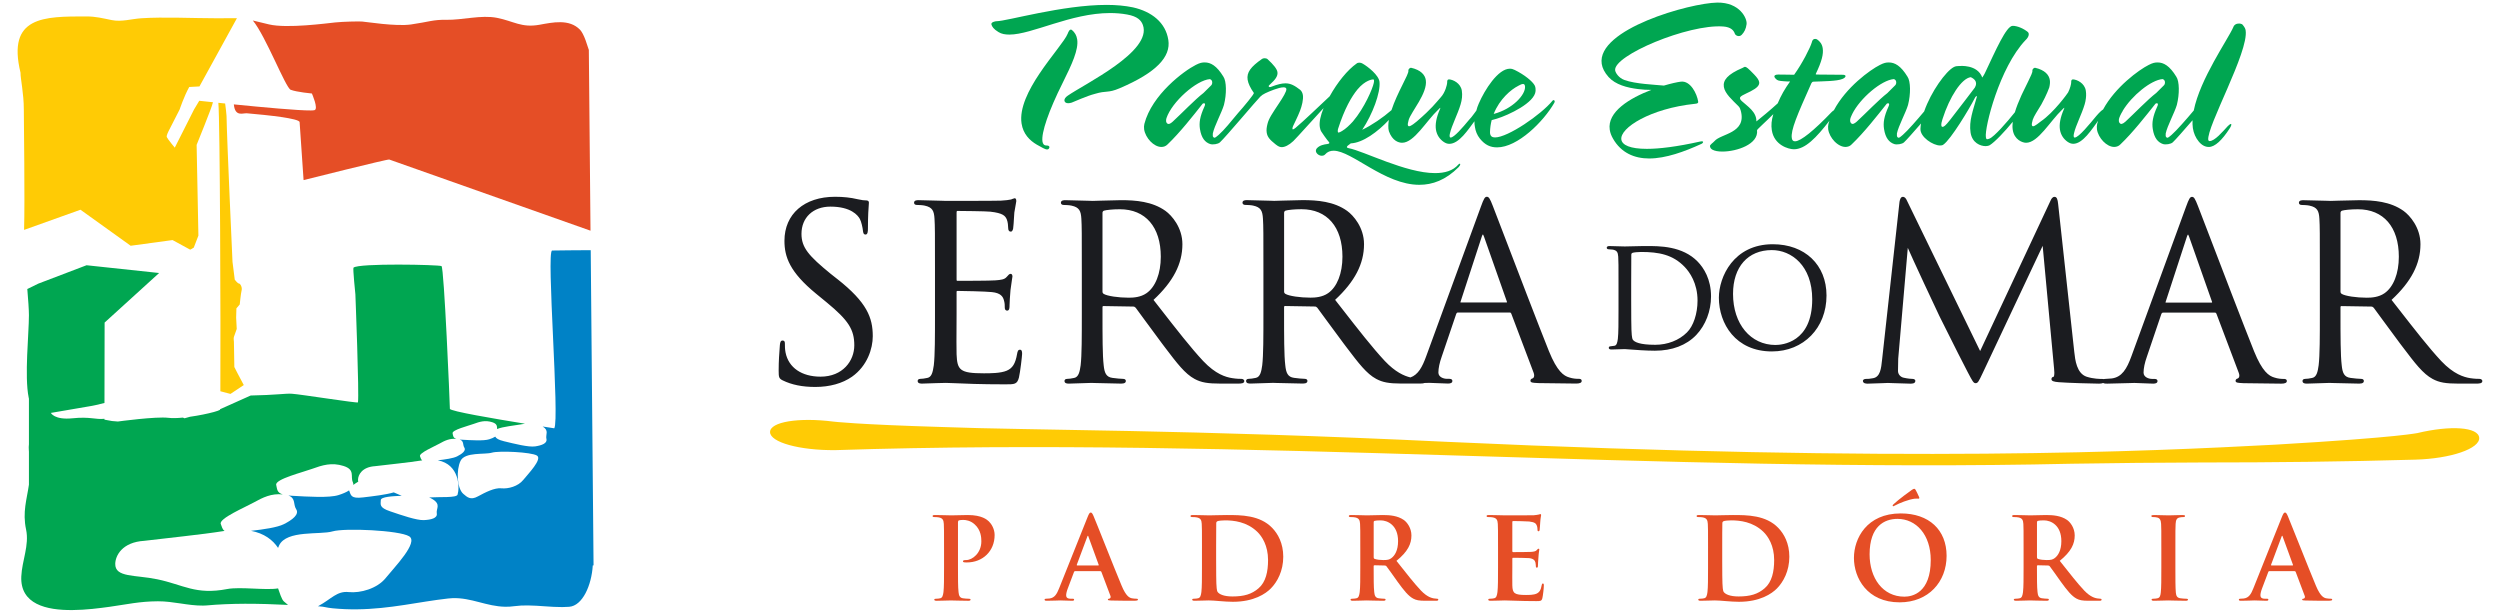 <svg xmlns="http://www.w3.org/2000/svg" viewBox="0 0 457 112" style="enable-background:new 0 0 457 112"><g style="fill:#e54e26"><path d="m172.57 100.16c0-3.15 0-3.73-.041-4.395-.043-.705-.209-1.037-.891-1.182-.166-.041-.52-.062-.809-.062-.229 0-.352-.041-.352-.188 0-.145.143-.186.455-.186 1.098 0 2.404.061 2.982.061.852 0 2.055-.061 3.01-.061 2.594 0 3.525.871 3.857 1.182.455.436 1.037 1.369 1.037 2.467 0 2.943-2.158 5.02-5.1 5.02-.104 0-.332 0-.436-.02-.104-.021-.25-.041-.25-.188 0-.164.146-.229.582-.229 1.16 0 2.777-1.305 2.777-3.42 0-.684-.061-2.072-1.225-3.109-.744-.684-1.596-.809-2.072-.809-.309 0-.621.021-.807.084-.104.041-.168.166-.168.393v8.293c0 1.908 0 3.545.104 4.436.064.58.188 1.037.809 1.119.293.043.748.084 1.057.084.23 0 .334.061.334.166 0 .145-.168.207-.395.207-1.369 0-2.676-.062-3.215-.062-.475 0-1.781.062-2.609.062-.27 0-.416-.062-.416-.207 0-.105.084-.166.332-.166.311 0 .559-.041.746-.084.414-.082.518-.539.602-1.141.104-.869.104-2.506.104-4.414v-3.647z"/><path d="m196.51 104.41c-.105 0-.146.041-.189.166l-1.117 2.963c-.209.52-.312 1.018-.312 1.266 0 .373.186.643.83.643h.311c.248 0 .312.041.312.166 0 .164-.127.207-.354.207-.664 0-1.555-.062-2.197-.062-.229 0-1.369.062-2.447.062-.27 0-.393-.043-.393-.207 0-.125.084-.166.25-.166.186 0 .475-.02.641-.041.955-.125 1.348-.83 1.764-1.867l5.203-13.02c.246-.602.373-.828.578-.828.188 0 .312.186.52.662.498 1.139 3.814 9.598 5.14 12.748.787 1.867 1.389 2.156 1.824 2.26.311.064.623.084.871.084.164 0 .27.02.27.166 0 .164-.186.207-.953.207-.748 0-2.262 0-3.917-.043-.375-.02-.621-.02-.621-.164 0-.125.08-.166.289-.186.145-.043.289-.23.186-.479l-1.658-4.395c-.041-.104-.104-.145-.207-.145h-4.624zm4.227-1.037c.105 0 .125-.062.105-.125l-1.867-5.119c-.021-.084-.041-.188-.104-.188-.061 0-.104.104-.123.188l-1.908 5.098c-.021.084 0 .146.082.146h3.815"/><path d="m219.72 100.16c0-3.15 0-3.73-.043-4.395-.039-.705-.205-1.037-.891-1.182-.166-.041-.517-.062-.808-.062-.229 0-.352-.041-.352-.188 0-.145.146-.186.455-.186 1.099 0 2.404.061 2.986.061.642 0 1.949-.061 3.191-.061 2.591 0 6.05 0 8.312 2.363 1.037 1.078 2.01 2.799 2.01 5.266 0 2.611-1.1 4.602-2.26 5.783-.955.975-3.109 2.447-6.944 2.447-1.513 0-3.38-.25-4.415-.25-.479 0-1.783.062-2.613.062-.27 0-.412-.062-.412-.207 0-.105.08-.166.33-.166.311 0 .56-.041.746-.084.414-.082.52-.539.602-1.141.104-.869.104-2.506.104-4.414v-3.646m2.592 2.281c0 2.195.02 3.793.039 4.186.023.52.062 1.348.23 1.576.268.395 1.076.83 2.714.83 2.115 0 3.526-.416 4.77-1.494 1.326-1.139 1.738-3.03 1.738-5.162 0-2.631-1.098-4.332-1.988-5.182-1.909-1.824-4.27-2.072-5.889-2.072-.412 0-1.18.061-1.346.145-.188.082-.25.188-.25.414-.02.705-.02 2.508-.02 4.146v2.613z"/><path d="m248.66 100.16c0-3.15 0-3.73-.039-4.395-.043-.705-.209-1.037-.893-1.182-.166-.041-.518-.062-.807-.062-.23 0-.354-.041-.354-.188 0-.145.145-.186.457-.186 1.096 0 2.402.061 2.838.061.705 0 2.281-.061 2.924-.061 1.307 0 2.693.125 3.814.891.58.395 1.41 1.451 1.41 2.84 0 1.535-.643 2.945-2.738 4.645 1.846 2.322 3.275 4.166 4.5 5.451 1.16 1.203 2.01 1.348 2.32 1.41.23.043.416.062.582.062s.246.061.246.166c0 .164-.143.207-.393.207h-1.969c-1.16 0-1.678-.104-2.217-.393-.893-.479-1.68-1.453-2.84-3.049-.832-1.141-1.785-2.549-2.055-2.861-.104-.123-.227-.145-.373-.145l-1.803-.041c-.104 0-.166.041-.166.164v.291c0 1.93 0 3.566.104 4.436.062.602.186 1.059.809 1.141.312.043.768.084 1.018.084.166 0 .246.061.246.166 0 .145-.145.207-.414.207-1.203 0-2.736-.062-3.047-.062-.395 0-1.701.062-2.529.062-.268 0-.414-.062-.414-.207 0-.105.082-.166.332-.166.309 0 .559-.041.744-.084.416-.082.52-.539.602-1.141.104-.869.104-2.506.104-4.414v-3.647m2.449 1.637c0 .229.041.312.188.373.436.146 1.057.207 1.574.207.83 0 1.098-.082 1.471-.352.623-.455 1.225-1.41 1.225-3.109 0-2.943-1.949-3.793-3.172-3.793-.518 0-.893.021-1.098.082-.146.041-.188.125-.188.289v6.303"/><path d="m273.84 100.16c0-3.15 0-3.73-.041-4.395-.043-.705-.209-1.037-.891-1.182-.166-.041-.52-.062-.809-.062-.229 0-.352-.041-.352-.188 0-.145.143-.186.455-.186 1.098 0 2.404.061 2.982.061.666 0 4.791 0 5.184-.02.393-.041.727-.082.893-.125.104-.02.229-.082.332-.082s.123.082.123.186c0 .146-.104.395-.166 1.348-.02.209-.061 1.119-.104 1.369-.02.104-.061.229-.207.229-.145 0-.186-.104-.186-.291 0-.145-.02-.498-.125-.746-.145-.373-.354-.621-1.389-.746-.352-.041-2.529-.084-2.945-.084-.104 0-.143.062-.143.209v5.244c0 .145.02.227.143.227.459 0 2.84 0 3.318-.041.496-.041.809-.104.994-.311.146-.166.23-.27.332-.27.084 0 .146.041.146.166s-.105.455-.166 1.514c-.043.414-.082 1.242-.082 1.389 0 .166 0 .395-.188.395-.146 0-.189-.084-.189-.188-.02-.207-.02-.477-.08-.746-.105-.414-.395-.725-1.162-.809-.393-.041-2.445-.062-2.943-.062-.104 0-.123.084-.123.207v1.639c0 .703-.023 2.613 0 3.213.039 1.43.373 1.74 2.486 1.74.539 0 1.41 0 1.949-.248s.787-.684.932-1.533c.043-.229.082-.312.229-.312.166 0 .166.168.166.375 0 .477-.166 1.885-.27 2.301-.145.539-.332.539-1.119.539-3.129 0-4.52-.125-5.742-.125-.477 0-1.783.062-2.611.062-.27 0-.416-.062-.416-.207 0-.105.084-.166.332-.166.311 0 .561-.041.746-.084.416-.082.518-.539.602-1.141.104-.869.104-2.506.104-4.414v-3.649"/><path d="m312.23 100.16c0-3.15 0-3.73-.041-4.395-.043-.705-.209-1.037-.891-1.182-.166-.041-.52-.062-.809-.062-.229 0-.352-.041-.352-.188 0-.145.143-.186.455-.186 1.098 0 2.404.061 2.984.061.643 0 1.947-.061 3.193-.061 2.592 0 6.05 0 8.312 2.363 1.035 1.078 2.01 2.799 2.01 5.266 0 2.611-1.098 4.602-2.258 5.783-.955.975-3.109 2.447-6.947 2.447-1.512 0-3.377-.25-4.414-.25-.477 0-1.783.062-2.611.062-.27 0-.416-.062-.416-.207 0-.105.084-.166.332-.166.311 0 .561-.041.746-.084.416-.082.52-.539.602-1.141.104-.869.104-2.506.104-4.414v-3.646zm2.59 2.281c0 2.195.023 3.793.043 4.186.02.52.062 1.348.229 1.576.27.395 1.078.83 2.715.83 2.115 0 3.523-.416 4.768-1.494 1.328-1.139 1.742-3.03 1.742-5.162 0-2.631-1.1-4.332-1.99-5.182-1.906-1.824-4.27-2.072-5.887-2.072-.416 0-1.184.061-1.348.145-.188.082-.248.188-.248.414-.023.705-.023 2.508-.023 4.146v2.613"/><path d="m338.9 101.98c0-3.545 2.344-8.127 8.561-8.127 5.162 0 8.377 3.01 8.377 7.754 0 4.746-3.318 8.5-8.582 8.5-5.952 0-8.356-4.459-8.356-8.127m14.04.393c0-4.643-2.674-7.523-6.076-7.523-2.383 0-5.1 1.326-5.1 6.488 0 4.311 2.385 7.732 6.363 7.732 1.453 0 4.813-.705 4.813-6.697m-2.135-11.524c.123.248 0 .311-.104.311-.105 0-.293-.041-.705 0-1.141.145-2.779.809-3.547 1.223-.164.082-.311.166-.354.166-.039 0-.123-.043-.123-.125 0-.084.084-.166.188-.27.83-.789 3.01-2.404 3.338-2.611.205-.145.352-.188.414-.188.145 0 .188.062.291.248.166.291.352.686.602 1.246"/><path d="m369.91 100.16c0-3.15 0-3.73-.041-4.395-.043-.705-.209-1.037-.891-1.182-.166-.041-.52-.062-.809-.062-.229 0-.352-.041-.352-.188 0-.145.143-.186.455-.186 1.098 0 2.404.061 2.84.061.705 0 2.281-.061 2.922-.061 1.307 0 2.695.125 3.814.891.582.395 1.41 1.451 1.41 2.84 0 1.535-.643 2.945-2.736 4.645 1.846 2.322 3.275 4.166 4.498 5.451 1.162 1.203 2.01 1.348 2.322 1.41.229.043.414.062.582.062.166 0 .246.061.246.166 0 .164-.145.207-.393.207h-1.969c-1.16 0-1.68-.104-2.219-.393-.891-.479-1.68-1.453-2.84-3.049-.83-1.141-1.785-2.549-2.055-2.861-.102-.123-.227-.145-.371-.145l-1.803-.041c-.104 0-.166.041-.166.164v.291c0 1.93 0 3.566.104 4.436.062.602.186 1.059.807 1.141.312.043.768.084 1.018.084.166 0 .246.061.246.166 0 .145-.143.207-.412.207-1.203 0-2.736-.062-3.049-.062-.393 0-1.699.062-2.527.062-.27 0-.416-.062-.416-.207 0-.105.084-.166.332-.166.311 0 .561-.041.746-.084.416-.082.52-.539.602-1.141.104-.869.104-2.506.104-4.414v-3.647m2.449 1.637c0 .229.039.312.186.373.436.146 1.059.207 1.576.207.828 0 1.098-.082 1.471-.352.621-.455 1.223-1.41 1.223-3.109 0-2.943-1.947-3.793-3.172-3.793-.516 0-.891.021-1.098.082-.146.041-.186.125-.186.289v6.303"/><path d="m395.09 100.16c0-3.15 0-3.73-.039-4.395-.043-.705-.25-1.057-.705-1.162-.229-.061-.498-.082-.748-.082-.207 0-.33-.041-.33-.207 0-.125.164-.166.496-.166.789 0 2.096.061 2.697.061.518 0 1.738-.061 2.527-.061.27 0 .436.041.436.166 0 .166-.123.207-.332.207-.207 0-.373.021-.623.062-.559.104-.725.455-.766 1.182-.043.664-.043 1.244-.043 4.395v3.648c0 2.01 0 3.648.084 4.539.062.561.209.934.83 1.016.291.043.746.084 1.059.084.227 0 .33.061.33.166 0 .145-.168.207-.395.207-1.369 0-2.672-.062-3.234-.062-.475 0-1.781.062-2.611.062-.268 0-.414-.062-.414-.207 0-.105.082-.166.332-.166.309 0 .559-.041.744-.084.416-.082.539-.436.604-1.035.102-.871.102-2.51.102-4.52v-3.648z"/><path d="m414.82 104.41c-.104 0-.145.041-.186.166l-1.121 2.963c-.205.52-.309 1.018-.309 1.266 0 .373.186.643.828.643h.312c.246 0 .309.041.309.166 0 .164-.123.207-.352.207-.662 0-1.555-.062-2.199-.062-.227 0-1.365.062-2.443.062-.27 0-.395-.043-.395-.207 0-.125.082-.166.248-.166.188 0 .477-.02.643-.041.953-.125 1.35-.83 1.762-1.867l5.203-13.02c.25-.602.373-.828.582-.828.188 0 .311.186.52.662.496 1.139 3.812 9.598 5.141 12.748.787 1.867 1.387 2.156 1.822 2.26.312.064.621.084.871.084.166 0 .27.02.27.166 0 .164-.188.207-.955.207-.744 0-2.258 0-3.916-.043-.373-.02-.623-.02-.623-.164 0-.125.084-.166.291-.186.145-.043.291-.23.186-.479l-1.656-4.395c-.043-.104-.104-.145-.209-.145h-4.624zm4.231-1.037c.104 0 .123-.062.104-.125l-1.867-5.119c-.02-.084-.041-.188-.102-.188-.064 0-.104.104-.127.188l-1.906 5.098c-.02.084 0 .146.084.146h3.814"/></g><path d="m417.47 69.27c-.436 0-1.086-.043-1.723-.26-.99-.283-2.195-1.072-3.711-4.812-1.902-4.75-5.945-15.302-8.357-21.607l-1.896-4.936c-.525-1.354-.725-1.668-1.084-1.668-.355 0-.553.322-1.09 1.802l-9.99 27.338c-.844 2.32-1.732 3.812-3.598 4.055l-1.262.088c-.082 0-.156.014-.221.029-.096-.029-.199-.029-.252-.029-.432 0-1.566 0-2.824-.395-1.854-.6-2.125-3.076-2.287-4.555l-2.949-27.03c-.086-.828-.225-1.307-.654-1.307-.398 0-.604.387-.775.782 0 0-11.596 24.77-12.83 27.403-.229-.473-13.357-27.451-13.357-27.451-.195-.438-.404-.734-.771-.734-.389 0-.525.457-.609.899 0 .009-3.168 28.709-3.168 28.709l-.018.16c-.17 1.617-.33 3.145-1.641 3.385-.65.129-.951.129-1.299.129-.275 0-.566.121-.566.348 0 .52.66.52.877.52l2.705-.09.99-.039.789.029 3.307.1c.32 0 .92 0 .92-.52 0-.219-.248-.348-.482-.348-.268 0-.916-.049-1.645-.217-.607-.121-1.045-.646-1.045-1.24l.041-2.238c0 0 1.607-18.64 1.75-20.263.654 1.545 5.34 11.595 5.76 12.433l.215.434c2.605 5.223 4.268 8.516 4.938 9.777l.078.148c.828 1.574 1.021 1.947 1.396 1.947.428 0 .572-.305 1.262-1.762l.307-.646c0 0 9.705-20.591 10.699-22.701.037.451 2.09 22.484 2.09 22.484.029.27.045.504.045.697 0 .471-.07.717-.123.752-.174.035-.408.117-.408.43 0 .381.457.49 1.35.568 1.582.131 6.344.264 7.363.264.309 0 .555-.043.732-.121.213.121.543.121.756.121l3.965-.1 1-.029 1.127.043 2.311.086c.521 0 .785-.16.785-.48 0-.178-.096-.387-.564-.387h-.443c-.594 0-1.543-.312-1.543-1.148 0-.787.217-1.818.607-2.908l2.641-7.795c.096-.23.209-.264.322-.264h9.467c.156 0 .209.049.281.189-.006-.008 4.086 10.818 4.086 10.818.121.322.137.609.041.809-.053.109-.137.188-.227.217-.32.082-.396.277-.396.43 0 .359.438.381 1.236.42l.203.014c.006 0 6.922.086 6.922.086.666 0 1.01-.16 1.01-.48-.004-.386-.416-.386-.566-.386m-13.162-13.954h-8.414c-.018-.004-.035-.018-.035-.049 0-.018.001-.047.023-.085.004-.011 3.879-11.892 3.879-11.892.121-.377.211-.408.211-.412 0 .004.084.047.205.412l4.186 11.887c0 .012.008.129.008.129l-.063.001m48.945 13.954c-.26 0-.871 0-1.697-.129-1.172-.191-3.01-.721-5.297-3.133-2.238-2.395-4.84-5.734-7.854-9.605 0 0-1.098-1.409-1.225-1.569 3.602-3.346 5.285-6.581 5.285-10.179 0-3.053-1.943-5.262-3.09-6.086-2.412-1.73-5.463-1.959-8.129-1.959l-3.711.085-1.488.044-.584-.021-4.387-.107c-.268 0-.832 0-.832.475 0 .227.203.393.482.393.395 0 1.127.043 1.459.125 1.438.308 1.721.984 1.803 2.395.086 1.406.086 2.643.086 9.5v7.748c0 4.299 0 7.697-.221 9.539-.162 1.168-.361 2.148-1.176 2.312-.492.109-.973.174-1.293.174-.357 0-.482.209-.482.387 0 .48.564.48.834.48l3.943-.125.195-.004.52.018 4.895.111c.686 0 .828-.26.828-.48 0-.178-.121-.387-.479-.387-.379 0-1.332-.088-1.961-.178-1.17-.152-1.471-.93-1.607-2.309-.223-1.842-.223-5.24-.223-9.539v-1.054c0-.207.088-.225.184-.225l5.412.087c.217 0 .322.065.482.226l1.641 2.234 3.15 4.27.551.723c2.203 2.912 3.654 4.832 5.43 5.783 1.199.643 2.361.85 4.773.85h3.121c.652 0 1.186-.033 1.186-.48.002-.212-.237-.39-.524-.39m-17.369-15.65c-1.049.729-2.348.814-3.232.814-1.912 0-3.912-.304-4.557-.685-.168-.104-.246-.234-.246-.42v-14.394c0-.2.092-.338.275-.412.406-.121 1.572-.256 2.902-.256 4.688 0 7.486 3.244 7.486 8.68 0 3.051-.983 5.544-2.628 6.673m-208.95 15.65c-.26 0-.866 0-1.694-.135-1.18-.186-3.01-.715-5.296-3.127-2.243-2.398-4.855-5.752-7.878-9.634 0 0-1.075-1.38-1.201-1.54 3.6-3.346 5.283-6.581 5.283-10.179 0-3.053-1.944-5.262-3.088-6.086-2.411-1.73-5.462-1.965-8.127-1.965l-3.712.091-1.48.044-.587-.021-4.388-.113c-.27 0-.831 0-.831.48 0 .227.201.393.479.393.397 0 1.128.043 1.464.125 1.434.308 1.715.984 1.799 2.395.084 1.406.084 2.643.084 9.5v7.748c0 4.299 0 7.697-.215 9.539-.161 1.168-.365 2.148-1.176 2.312-.492.109-.977.174-1.297.174-.353 0-.479.199-.479.387 0 .48.562.48.829.48l3.949-.125.194-.004.516.018 4.894.111c.689 0 .832-.26.832-.48 0-.178-.125-.387-.482-.387-.375 0-1.331-.088-1.958-.178-1.175-.152-1.468-.93-1.612-2.309-.216-1.842-.216-5.24-.216-9.539v-1.054c0-.207.083-.229.179-.229l5.413.091c.22 0 .322.065.482.226l1.646 2.246 3.143 4.258.558.74c2.2 2.898 3.653 4.82 5.422 5.766 1.198.643 2.361.85 4.772.85h3.124c.649 0 1.184-.033 1.184-.48-.002-.211-.244-.389-.529-.389m-17.365-15.65c-1.05.729-2.346.814-3.227.814-1.913 0-3.917-.304-4.559-.685-.171-.104-.244-.234-.244-.42v-14.394c0-.2.087-.338.269-.412.409-.121 1.571-.256 2.903-.256 4.69 0 7.486 3.244 7.486 8.68 0 3.051-.98 5.544-2.628 6.673m-56.5-2.591l-1.23-.971c-3.998-3.268-5.325-4.781-5.325-7.293 0-2.98 2.128-4.979 5.289-4.979 3.752 0 5.02 1.582 5.388 2.263.257.464.516 1.628.56 2.152.04.312.083.69.478.69.398 0 .434-.588.434-1.137 0-2.352.108-3.749.156-4.348l.021-.322c0-.381-.273-.438-.568-.438-.317 0-.637-.03-1.513-.217-1.259-.299-2.569-.443-4.121-.443-5.614 0-9.237 3.16-9.237 8.05 0 2.949.979 5.723 5.766 9.652.005 0 1.983 1.627 1.983 1.627 3.938 3.25 5.02 4.931 5.02 7.826 0 2.846-2.118 5.727-6.166 5.727-3.443 0-5.836-1.639-6.395-4.387-.126-.602-.126-1.205-.126-1.604 0-.258 0-.613-.438-.613-.373 0-.443.426-.479.82 0 .004-.038.529-.038.529-.07.885-.185 2.369-.185 4.146 0 1.207.053 1.449.736 1.787 1.656.812 3.604 1.203 5.951 1.203 2.641 0 4.967-.646 6.72-1.871 2.799-1.986 3.796-5.131 3.796-7.408 0-3.386-1.06-6.179-6.473-10.444m33.371 12.915c-.354 0-.439.346-.515.764-.308 1.781-.823 2.615-1.908 3.074-1.118.475-3.03.475-4.177.475-4.413 0-4.856-.617-4.978-3.488-.035-.666-.021-3.506-.008-5.584l.008-1.939v-3.873c0-.127.053-.178.179-.178.743 0 5.105.086 6.281.216 1.606.165 2 .825 2.183 1.449.169.556.169.977.169 1.419 0 .32.168.521.433.521.438 0 .438-.578.438-.963 0-.317.088-1.943.174-2.802l.274-1.943.083-.534c0-.421-.222-.481-.348-.481-.223 0-.4.203-.689.542l-.07.073c-.368.412-.992.494-1.981.572-.959.084-5.992.087-6.988.087-.094 0-.137 0-.137-.312v-12.148c0-.315.091-.315.137-.315.523 0 5.283.046 6.02.135 2.339.259 2.741.771 3.02 1.417.198.481.252 1.193.252 1.536 0 .464.161.697.48.697.312 0 .402-.438.431-.584.061-.352.115-1.279.158-2.027l.061-.893.267-1.531.091-.547c0-.434-.166-.525-.305-.525l-.402.127-.239.1c-.373.09-1.088.174-1.873.216-.994.044-9.705.044-10.07.044l-.589-.021-4.387-.113c-.27 0-.827 0-.827.48 0 .227.199.393.476.393.4 0 1.128.043 1.467.125 1.437.308 1.713.984 1.796 2.395.088 1.406.088 2.643.088 9.5v7.748c0 4.299 0 7.697-.216 9.539-.191 1.385-.436 2.166-1.176 2.312-.492.109-.972.174-1.299.174-.351 0-.477.209-.477.387 0 .48.56.48.834.48l2.558-.086 1.594-.039.158-.004 1.685.057c1.703.078 4.563.207 9.188.207 1.709 0 2.168 0 2.497-1.24.232-.965.579-3.961.579-4.303-0-.315-0-.788-.395-.788m102.12 5.326c-.434 0-1.08-.043-1.717-.26-.99-.283-2.195-1.072-3.709-4.812-1.918-4.775-5.975-15.373-8.398-21.706l-1.857-4.837c-.523-1.354-.729-1.668-1.09-1.668-.355 0-.549.322-1.084 1.802l-9.996 27.338c-.723 2.01-1.488 3.393-2.887 3.887-1.164-.281-2.766-.98-4.686-3.01-2.238-2.395-4.84-5.73-7.852-9.599 0 0-1.104-1.415-1.23-1.575 3.602-3.346 5.285-6.581 5.285-10.179 0-3.053-1.943-5.262-3.09-6.086-2.41-1.73-5.465-1.965-8.129-1.965l-3.713.091-1.484.044-.584-.021-4.386-.113c-.27 0-.833 0-.833.48 0 .227.204.393.48.393.396 0 1.127.043 1.467.125 1.436.308 1.707.984 1.795 2.395.086 1.406.086 2.643.086 9.5v7.748c0 4.299 0 7.697-.217 9.539-.162 1.168-.365 2.148-1.176 2.312-.488.109-.973.174-1.295.174-.356 0-.482.209-.482.387 0 .48.564.48.833.48l3.943-.125.193-.004.521.018 4.893.111c.686 0 .834-.26.834-.48 0-.178-.125-.387-.48-.387-.383 0-1.332-.088-1.961-.178-1.174-.152-1.469-.93-1.611-2.309-.219-1.842-.219-5.24-.219-9.539v-1.054c0-.207.084-.229.18-.229l5.414.091c.221 0 .326.065.482.226l1.635 2.23 3.154 4.273.562.744c2.201 2.898 3.648 4.816 5.418 5.762 1.168.625 2.301.842 4.582.85.053 0 .102 0 .145 0h.004c.018 0 .025 0 .039 0h3.129c.361 0 .689-.012.908-.104l.891-.025 1.119.043 2.312.086c.523 0 .789-.16.789-.48 0-.178-.1-.387-.566-.387h-.439c-.598 0-1.551-.312-1.551-1.148 0-.787.221-1.818.609-2.908.004-.002 2.646-7.795 2.646-7.795.096-.232.211-.268.316-.268h9.467c.158 0 .207.053.281.193-.004-.008 4.092 10.818 4.092 10.818.115.322.129.609.033.809-.049.109-.129.188-.219.217-.328.078-.396.277-.396.43 0 .359.438.381 1.236.42l.203.014c.006 0 6.918.086 6.918.086.67 0 1.01-.16 1.01-.48.003-.389-.409-.389-.565-.389m-45.801-15.65c-1.051.729-2.348.814-3.232.814-1.914 0-3.912-.304-4.555-.685-.168-.104-.246-.234-.246-.42v-14.394c0-.2.092-.338.271-.412.408-.121 1.57-.256 2.902-.256 4.689 0 7.492 3.244 7.492 8.68 0 3.051-.983 5.544-2.632 6.673m32.639 1.696h-8.406c-.021-.004-.035-.018-.035-.049 0-.018.006-.047.021-.085 0-.011 3.879-11.896 3.879-11.896.121-.373.209-.404.209-.408.002.004.086.043.205.412l4.186 11.887c0 .012.012.129.012.129l-.071.001m48.654-10.637c-7.176 0-9.85 5.994-9.85 9.772 0 4.733 3.037 9.825 9.701 9.825 5.777 0 9.973-4.299 9.973-10.218 0-5.61-3.947-9.379-9.824-9.379m.516 18.418c-4.576 0-7.779-3.838-7.779-9.338 0-4.937 2.717-8.01 7.09-8.01 3.557 0 7.385 2.816 7.385 8.994-0 7.946-5.579 8.349-6.696 8.349m-23.756-18.08h-.469l-2.744.061-.588.013-.33-.007-2.465-.066c-.15 0-.512 0-.512.317 0 .156.135.269.318.269l.811.068c.701.152.918.443.971 1.303.049.785.049 1.479.049 5.326v4.342c0 2.317 0 4.317-.121 5.349-.107.77-.232 1.176-.621 1.254l-.721.096c-.234 0-.314.143-.314.27 0 .316.363.316.516.316l2.02-.062.402-.012.672.049c1.125.086 3.221.246 4.809.246 3.156 0 5.771-.994 7.568-2.875 1.719-1.811 2.703-4.377 2.703-7.05 0-3.162-1.324-5.201-2.43-6.35-2.798-2.892-7.01-2.869-9.522-2.857m7.547 15.79c-1.434 1.436-3.549 2.26-5.789 2.26-2.859 0-3.809-.508-4.102-.934-.191-.26-.238-1.389-.252-1.812-.025-.451-.047-2.623-.047-5.357v-3.062l.021-5.253c0-.243.061-.317.225-.391.172-.083 1.035-.161 1.559-.161 3.223 0 5.818.469 7.99 2.754.873.917 2.334 2.93 2.334 6.14 0 2.381-.758 4.662-1.939 5.816" style="fill:#1b1c20"/><g style="fill:#00a651"><path d="m213.57 7.304c-.485-3.177-3.03-5.186-6.46-5.957-1.438-.305-3.076-.452-4.811-.452-8.131 0-18.271 2.981-20.12 2.981-.232 0-1.078.164-.942.611.104.369.396.842 1.289 1.375.552.347 1.224.46 1.994.46 4.126 0 11.229-3.938 18.398-3.938 1.037 0 2.086.078 3.124.268 1.904.344 2.572 1.076 2.876 1.914 1.754 4.832-10.61 10.746-13.742 12.928-.455.303-.634.646-.596.914.045.27.267.461.689.461.191 0 .377-.039.64-.113.395-.139 2.767-1.227 4.229-1.596 2.202-.668 2.323-.087 4.536-1.029 6.759-2.88 9.374-5.764 8.9-8.827"/><path d="m196.91 7.203c-.108-.706-.426-1.283-.984-1.739-.413-.269-.683.513-.751.694-.501 1.263-3 4.074-5.168 7.318-1.979 2.945-3.69 6.312-3.266 9.102.295 1.912 1.479 3.098 2.79 3.865.884.494 1.521.876 1.868.876.347 0 .455-.304.43-.454-.022-.152-.156-.27-.541-.27-.426 0-.659-.27-.725-.729-.244-1.567 1.135-5.618 3.708-10.746 1.65-3.327 2.924-6.04 2.639-7.917"/><path d="m407.81 22.656c-.113 0-.32.156-.555.383-.994 1.07-2.398 2.754-3.363 2.754-.078 0-.209-.113-.221-.191-.365-2.373 7.432-16.14 6.832-20.04-.043-.27-.113-.499-.541-1.032-.24-.309-1.438-.413-1.703.416-.996 2.277-6.096 9.484-7.24 15.253-1.271 1.522-3.145 3.665-4.045 4.45-.137.117-.621.534-.738.534-.195 0-.352-.177-.352-.382 0-.117 0-.27.012-.42.287-1.371 1.633-3.826 2.031-5.197.512-2 .477-4.325-.094-5.158-1.234-2.031-2.346-2.611-3.42-2.611-.504 0-.875.073-1.631.455-1.779.89-6.113 4.04-8.334 8.139-.27.165-.686.543-1.246 1.197-1.17 1.415-3.215 3.938-3.941 3.938-.119 0-.17-.078-.188-.19-.021-.152-.012-.347.061-.611.32-1.414 1.4-3.445 1.934-5.241.023-.073.035-.151.059-.226.037-.143.078-.281.104-.424.004-.006.004-.001.001-.014l-.006-.004c.127-.621.156-1.236.061-1.858-.209-1.378-1.617-2.025-2.316-2.063-.309 0-.363.151-.363.65-.006.16-.162.959-.557 1.73-.074.144-2.586 3.662-4.998 5.306-.289.204-1.057.881-1.404.881-.113 0-.205-.077-.227-.229-.031-.191.039-.499.16-.955.205-.646.883-1.648 1.555-2.768.004-.004.001-.013.012-.018 1.01-1.812 1.455-3.123 1.455-3.123.115-.473.168-.933.104-1.358-.145-.954-.934-1.839-2.689-2.241-.152-.035-.551.22-.496.559.041.252-.293.967-.771 1.935-.309.62-.672 1.346-1.035 2.121-.059.118-.113.239-.172.36-.029.074-.061.143-.096.217-.008.021-.02.043-.029.07-.42.928-.816 1.912-1.1 2.871-1.463 1.844-3.797 4.494-4.643 4.815-.184.078-.336.112-.414.112-.113 0-.193-.034-.246-.382-.264-1.718 2.477-12.731 7.258-17.741.59-.543.74-1.187.412-1.469-.699-.589-1.857-1.135-2.773-1.135-1.158 0-3.121 4.512-5.074 8.641-.082.187-.242.456-.482.811-.881-2.454-4.168-2.107-4.168-2.107l.012.008c-.037-.004-.078-.008-.107-.008-.348 0-.65.039-.932.191-1.434.732-4.166 4.477-5.428 8.115-1.26 1.506-3.01 3.51-3.893 4.277-.133.117-.619.534-.738.534-.189 0-.35-.177-.346-.382 0-.117-.004-.27.001-.42.287-1.371 1.631-3.826 2.029-5.197.516-2 .479-4.325-.092-5.158-1.236-2.031-2.34-2.611-3.424-2.611-.498 0-.875.073-1.625.455-1.801.898-6.211 4.108-8.406 8.277l-.006.004c-.125.078-.273.196-.443.365-3.186 3.326-5.615 5.314-6.664 5.314-.344 0-.527-.187-.584-.573-.227-1.454.973-4.204 3.584-10.06.09-.151.191-.27.383-.27 1.877-.078 4.264-.078 5.277-.494.404-.156.6-.386.578-.538-.025-.151-.191-.229-.539-.229-.924 0-2.707-.04-4.59-.04-.312 0-.355-.034-.295-.151 1.076-2.256 1.416-3.596 1.25-4.667-.117-.769-.518-1.263-1.059-1.628-.775-.291-.893.43-.928.548-.273.958-1.74 3.86-3.24 5.938-.695 0-1.279-.04-2.898-.04-.504 0-.748.156-.713.383.014.116.113.229.248.386.326.343.566.382 1.502.455.385.04.619.04 1.123.04-.984 1.384-1.645 2.538-2.26 3.999-1.207 1.11-3.219 2.785-3.896 3.306.039-1.761-1.625-2.755-2.703-3.747-.182-.191-.277-.309-.303-.461-.064-.42.746-.685 1.963-1.302 1.104-.573 1.643-1.071 1.551-1.683-.061-.378-.355-.799-.906-1.376-1.102-1.149-1.449-1.413-1.68-1.413-.156 0-.254.117-.434.189-2.824 1.189-3.617 2.296-3.436 3.479.186 1.229 1.562 2.413 2.66 3.52.268.269.367.581.434.846 1.109 4.139-3.66 4.169-4.805 5.544-.289.342-.875.65-.828.953.043.27.188.465.443.612.422.234 1.055.348 1.822.348 2.625 0 6.654-1.341 6.338-3.905-.018-.125 1.611-1.561 2.98-2.937-.342 1.137-.42 2-.277 2.937.416 2.717 3.037 3.484 4.04 3.484 2.068 0 4.086-2.108 6.484-5.197-.061.187-.125.378-.176.568 0 .004 0 .008 0 .008-.031.145-.053.297-.061.452 0 .013 0 .025 0 .039-.001.143 0 .286.016.429.004.021 0 .043.004.066.119.785.564 1.587 1.146 2.195.406.42.881.744 1.367.906.211.068.43.113.641.113.078 0 .156-.001.234-.023.312-.039.625-.159.889-.438 2.285-2.178 4.695-5.262 6.426-7.448.105-.074.184-.074.262-.074.109 0 .162.074.176.152.018.117-.039.269-.121.46-.836 1.838-.984 2.972-.816 4.082.258 1.679.959 2.455 1.871 2.759.473.152 1.428.021 1.777-.308.479-.439 1.75-1.888 3.117-3.457-.059.33-.096.654-.107.967-.076 1.526 2.314 3.059 3.586 3.059.234 0 .459-.039.594-.152 1.365-.92 4.775-6.581 5.723-8.455.141-.303.281-.42.393-.42.078 0-.033.27-.08.459-.574 2.065-1.377 4.091-1.055 6.199.289 1.908 1.805 2.486 2.766 2.486.311 0 .57-.078.713-.156.938-.564 2.789-2.521 4.23-4.291-.061.516-.07 1.01 0 1.463.281 1.835 1.787 2.369 2.441 2.369 2.201 0 4.402-3.979 6.59-6.05.234-.225.334-.342.373-.342s.043.035-.043.229c-.682 1.565-.881 2.794-.734 3.749.154.992.689 1.756 1.424 2.256.344.23.668.346 1.016.346 1.746 0 3.408-2.682 4.547-4.207-.061.19-.131.382-.18.572-.004.021-.004.043-.008.061-.027.121-.045.247-.047.382-.006.025-.006.048-.006.078-.008.126 0 .261.018.396 0 .025-.004.051 0 .078.242 1.569 1.771 3.215 3.154 3.215h.004c.078 0 .16-.001.244-.023.307-.043.617-.164.881-.438 2.285-2.178 4.688-5.262 6.424-7.448.104-.074.182-.074.26-.074.113 0 .166.074.18.152.012.117-.041.269-.127.46-.832 1.838-.982 2.972-.814 4.082.258 1.679.959 2.455 1.873 2.759.467.152 1.426.021 1.779-.308.533-.496 2.072-2.256 3.617-4.04-.018.499-.001.98.061 1.437.143.92.504 1.761 1.072 2.447.566.689 1.193.998 1.848.998 1.117 0 2.43-1.264 3.77-3.328.287-.426.359-.689.342-.803-.013-.039-.056-.078-.095-.078m-62.746-5.665c-1.547 1.176-4.02 3.761-5.633 5.244-.107.101-.203.169-.295.23-.084.06-.16.099-.234.13-.006.004-.021.012-.035.018-.066.025-.131.043-.18.043-.102 0-.18-.038-.248-.096-.113-.092-.188-.234-.213-.403-.014-.083-.008-.165 0-.243.004-.021.004-.044.001-.064.012-.088.033-.178.061-.266.012-.043.035-.09.051-.135.029-.085.064-.168.105-.255.047-.108.098-.222.156-.333v-.006-.004c1.434-2.898 5.346-6.211 7.611-6.395.57.152.504.885.26 1.123-.199.201-.801.796-1.416 1.412m15.967-1.02l.049-.026c-1.045 1.396-2.555 3.345-4.559 5.947-.904 1.146-1.15 1.297-1.416 1.297-.078 0-.16-.039-.199-.264-.035-.23.049-.69.209-1.15 1.311-4.104 3.488-7.449 5.166-7.669 1.597.732.75 1.865.75 1.865m33.16 1.02c-1.543 1.176-4.02 3.761-5.629 5.244-.275.247-.484.364-.643.403-.039.001-.074.018-.105.018-.09 0-.164-.035-.229-.078-.127-.092-.205-.242-.229-.421-.033-.191.014-.382.062-.573.047-.142.113-.29.178-.441.131-.287.293-.582.48-.881-.006-.006-.006-.009-.012-.013 1.674-2.772 5.172-5.623 7.283-5.792.568.152.504.885.262 1.123-.198.2-.801.795-1.418 1.411"/><path d="m310.81 25.867c-4.285.957-7.5 1.344-9.773 1.344-3.045 0-4.498-.693-4.654-1.688-.324-2.143 5.338-5.695 13.414-6.542.533-.039.672-.151.629-.417-.217-1.417-1.402-3.864-3.18-3.635-.678.086-1.787.334-3.082.716-1.764-.173-5.221-.294-7.213-1.02-1.047-.382-1.625-1.292-1.701-1.752-.41-2.712 13.363-8.503 19.752-8.03 1.424.104 1.926.725 2.125 1.311.119.351.799.686 1.26.207.463-.48.779-1.071.889-1.951.131-1.037-1.25-4-5.371-3.935-4.977.077-22.08 4.858-21.11 11.209.117.765.512 1.565 1.26 2.408 1.254 1.38 3.355 1.947 5.422 2.194.771.092 1.596.16 2.377.148-3.883 1.483-8.1 3.986-7.592 7.297.082.533.279 1.07.59 1.604 1.479 2.603 3.908 3.636 6.611 3.636 3.047 0 6.473-1.263 9.496-2.643.223-.072.385-.27.367-.381-.007-.033-.068-.19-.517-.076"/><path d="m284.01 18.296c-.072 0-.141.039-.211.111-2.045 2.525-8.158 6.717-10.508 6.717-.5 0-.914-.188-.92-.955.018-.789.131-1.521.307-2.211.244-.057.553-.141.941-.262 2.135-.655 6.969-2.914 7.086-5.08.001-.242.021-.659-.17-1.01-.395-.729-1.842-1.938-3.648-2.819-.293-.152-.576-.23-.885-.23-2.16 0-4.609 3.865-5.688 6.386-.207.491-.307.747-.438 1.276-.139.13-.756 1.113-1.332 1.684-1.176 1.418-2.742 3.239-3.361 3.239-.121 0-.168-.078-.186-.19-.029-.152-.014-.347.061-.611.324-1.414 1.398-3.445 1.934-5.241.256-.841.357-1.683.23-2.525-.213-1.378-1.623-2.025-2.32-2.063-.311 0-.365.151-.365.65-.006.23-.312 1.722-1.176 2.637-.955 1.072-1.619 2.031-4.373 4.399-.277.23-1.057.881-1.41.881-.113 0-.199-.077-.227-.229-.029-.191.041-.499.162-.955.465-1.492 3.49-4.897 3.123-7.267-.143-.954-.928-1.839-2.686-2.241-.156-.035-.555.22-.498.559.102.624-2.047 3.991-3.09 7.188-1.525 1.342-3.635 2.776-5.35 3.592 1.906-2.867 3.354-6.784 3.16-8.753-.113-1.224-2.123-2.794-3.055-3.328-.168-.117-.412-.191-.605-.191-.191 0-.383.035-.518.152-1.676 1.176-3.527 3.458-4.934 6-1.791 1.674-4.818 4.585-6.246 5.773-.244.195-.387.27-.465.27-.074 0-.078-.041-.082-.074-.035-.195.051-.387.109-.537.223-.534.797-1.566 1.266-2.79.33-.846.646-2.069.523-2.872-.061-.382-.229-.726-.492-.955-1-.768-1.723-1.188-2.689-1.188-.695 0-1.471.195-2.566.615-.107.034-.215.074-.293.074-.117 0-.209-.074-.217-.152-.014-.078.053-.156.186-.27 1.051-.954 1.531-1.604 1.42-2.334-.094-.572-.707-1.335-1.785-2.333-.096-.112-.336-.19-.527-.19-.195 0-.383.043-.486.115-2.092 1.455-2.855 2.486-2.65 3.824.107.689.498 1.496 1.139 2.411.102.156-1.859 2.528-2.875 3.653-1.264 1.53-2.597 3.17-3.548 3.998-.134.117-.619.534-.738.534-.193 0-.354-.177-.35-.382 0-.117 0-.27.013-.42.287-1.371 1.631-3.826 2.029-5.197.514-2 .473-4.325-.094-5.158-1.238-2.031-2.343-2.611-3.423-2.611-.498 0-.871.073-1.625.455-2.147 1.076-8.03 5.437-9.404 10.789-.07.305-.091.65-.043.994.241 1.569 1.769 3.215 3.152 3.215.387 0 .794-.119 1.127-.461 2.283-2.178 4.694-5.262 6.421-7.448.104-.074.181-.074.259-.074.113 0 .167.074.179.152.018.117-.04.269-.12.46-.839 1.838-.987 2.972-.816 4.082.26 1.679.957 2.455 1.873 2.759.468.152 1.422.021 1.777-.308 1.126-1.041 6.686-7.674 7.383-8.359.234-.23.527-.439.904-.616.725-.343 2.465-1.089 3.354-1.089.381 0 .48.15.506.307.066.417-.645 1.568-1.334 2.6-1.188 1.801-1.889 2.793-2.117 3.787-.143.572-.221 1.072-.143 1.57.119.803.541 1.297 1.596 2.139.527.42.814.533 1.162.533.541 0 1.297-.342 2.105-1.105.932-.924 3.354-3.692 5.533-6.03-.541 1.322-.828 2.55-.686 3.465.041.27.131.611.283.842.293.42.898 1.341 1.084 1.531.191.227.367.422.383.496.016.115-.125.193-.387.229-.607.078-1.393.23-1.887.768-.166.191-.213.382-.184.573.059.382.547.802 1.051.802.191 0 .449-.038.615-.229.426-.499.973-.69 1.555-.69 3.354 0 9.316 6.233 15.676 6.233 2.393 0 4.803-.838 7.207-3.249.164-.19.291-.382.27-.538-.001-.035-.053-.074-.092-.074-.033 0-.146.039-.248.156-.979 1.146-2.494 1.566-4.264 1.566-5.357 0-13.07-4.052-15.77-4.551-.236-.039-.326-.117-.338-.195-.018-.113.121-.225.15-.264.184-.122.371-.266.557-.426 2.195-.09 4.924-2.1 6.963-4.281-.113.602-.154 1.6.004 2.057.621 1.752 1.762 2.113 2.416 2.113 2.201 0 4.404-3.979 6.592-6.04.234-.225.332-.342.371-.342.035 0 .043.035-.041.229-.688 1.565-.883 2.794-.738 3.749.156.992.691 1.756 1.428 2.256.342.23.666.346 1.014.346 1.801 0 3.461-2.629 4.598-4.129-.025.43.029.65.092 1.066.111.725.381 1.453.902 2.104.949 1.185 1.943 1.604 3.137 1.604 3.773 0 8.488-4.702 10.467-8.143.057-.117.078-.23.072-.309-.018-.112-.112-.191-.19-.191m-6.484-2.603c.322-.152.604-.342.873-.342.188 0 .344.078.377.459.115 1.514-2.283 4.117-5.732 5.02 1.077-2.734 3.193-4.487 4.482-5.133m-57.53 1.298c-1.539 1.176-4.01 3.761-5.628 5.244-.34.308-.592.421-.742.421-.27 0-.426-.229-.464-.499-.027-.191.021-.382.068-.573 1.01-2.984 5.464-6.928 7.928-7.127.57.152.5.885.263 1.123-.203.2-.803.795-1.425 1.411m25.308 6.962c-.242.156-.498.273-.611.273-.117 0-.127-.083-.143-.195-.018-.113-.004-.27.039-.455 1.201-3.748 2.484-5.93 3.557-7.232 1.432-1.718 2.725-1.834 2.842-1.834.156 0 .164.074.178.151.021.156.001.309-.039.499-.195.992-1.691 4.551-3.814 7.04-.63.69-1.302 1.341-2.01 1.757"/></g><path d="m264.78 80.78c-48.08-2.311-76.24-2.09-92.31-2.715-16.09-.477-20.14-.998-20.14-.998-6.36-.807-11.565.049-11.565 1.914s5.362 3.361 11.918 3.305c75.33-2.463 150.47 4.205 225.99 2.486 6.557-.121 17.277-.221 23.828-.23 12.998 0 26-.143 39.01-.516 6.562-.186 11.822-2.029 11.688-3.996-.145-1.973-5.219-2.32-11.328-.857-.004-.043-2.537.746-25.938 2.111-23.395 1.237-67.743 3.332-151.16-.504" style="fill:#ffcb05"/><path d="m50.825 107.56c-2.224.379-6.916-.338-9.3.117-5.78 1.115-8.02-.801-12.779-1.785-4.051-.842-7.731-.291-7.678-2.824.024-1.463 1.221-3.961 5.326-4.209 4.094-.504 10.483-1.137 14.461-1.777.063-.016.128-.018.199-.027-.421-.291-.491-.754-.697-1.27-.398-.998 4.506-3.076 5.999-3.914 1.717-.949 3.245-1.705 5.327-1.492-1.088-.344-1.01-.971-1.193-1.736-.249-1.051 4.908-2.324 6.51-2.92 1.932-.697 3.618-1.236 5.801-.545 2.175.693 1.211 1.918 1.699 2.963.083.174.105.344.088.5.26-.195.569-.396.904-.6-.03-.105-.051-.219-.046-.354.016-.857.713-2.324 3.13-2.473 2.401-.293 6.16-.668 8.496-1.043.04-.006.075-.012.116-.018-.247-.172-.287-.443-.41-.746-.232-.586 2.648-1.805 3.531-2.301 1-.559 1.901-1 3.125-.875-.635-.201-.595-.568-.7-1.02-.144-.615 2.883-1.369 3.829-1.715 1.133-.414 2.125-.727 3.408-.318.952.297.879.773.899 1.252.999-.447 3.373-.666 4.27-.838.279-.053.552-.1.823-.139-5.646-.916-13.726-2.291-13.726-2.721 0-.904-1.058-25.828-1.528-26.09-.471-.256-15.173-.567-16.09.288-.144.134.345 4.867.345 4.867s.72 18.503.468 19.761c-.043.184-10.482-1.48-12.1-1.584-1.136-.074-2.966.246-7.51.326l-5.589 2.504c-.003.062-.001.107-.016.107-.148.104-.567.246-1.135.408l-.011.004v-.004c-1.072.295-2.721.639-4.34.865l-.999.279c0 0-.116-.049-.299-.127-1.016.102-1.952.131-2.643.043-2.28-.281-9.241.674-9.241.674l-1.08-.09-1.378-.248v-.16c-1.663.178-2.58-.426-5.846-.092-3.314.34-3.947-.984-3.947-.984l6.73-1.154c1.064-.16 2.089-.408 3.068-.662l.026-14.699 9.963-9.06-13.265-1.418-8.83 3.366-2 .982c.169 1.996.297 3.822.297 4.786 0 3.352-.839 11.174-.049 15.03.021.088.034.15.049.232v8.338c-.032.33-.053.666-.022.996.008.115.018.232.022.35v6.03c-.384 2.694-1.202 4.997-.521 8.2.612 2.865-.752 5.707-.874 8.576-.228 5.08 4.573 6.191 9.355 6.146 2.498-.018 4.998-.352 6.756-.592 3.232-.449 5.47-.994 8.86-1.012 2.83-.012 5.515.82 8.251.787.186 0 .37-.002.551-.021 2.251-.207 4.65-.303 7.122-.314 2.593-.001 5.254.074 7.865.213-.249-.195-.496-.408-.745-.625-.45-.377-.805-1.697-1.079-2.406" style="fill:#00a651"/><g style="fill:#ffcb05"><path d="m40.28 71.52l1.851.488 2.429-1.617.006.008c-.822-1.492-1.729-3.309-1.729-3.309l-.076-4.596c0 0-.083-.645-.013-.879.078-.24.526-1.484.526-1.484s-.108-1.816-.108-2.055c-.007-.234.048-1.709.048-1.709l.609-.716c0 0 .199-2.01.343-2.569.156-.555-.249-1.258-.483-1.254-.234.006-.771-.706-.771-.706l-.413-3.271c0 0-1.018-22.23-1.09-26.653-.003-.344-.166-1.576-.254-2.277-.44-.043-.849-.088-1.241-.127.306 3.149.434 41.05.366 52.726"/><path d="m23.907 44.921l7.636-1.037 3.218 1.752.271-.134.392-.242.843-2.191-.325-16.584c0 0 2.843-6.991 2.932-7.616.014-.072.034-.125.056-.181-1.529-.161-2.507-.265-2.507-.265l-.943 1.571-3.532 6.997c0 0-1.284-1.536-1.458-1.931-.108-.255.309-1.057.309-1.057l2.043-4c0 0 .772-2.338 1.747-4.103l1.868-.1 6.854-12.477c-.777-.014-1.857.014-3.791.014-4.134 0-9.584-.275-13.685-.001-1.807.118-3.596.7-5.413.334-1.651-.33-2.888-.668-4.632-.668-7.766 0-14.55-.057-12.04 10.286-.023 1.059.604 3.753.604 6.759 0 2.402.21 16.385.047 21.977l10.309-3.688 9.194 6.599"/></g><path d="m107.98 45.731c-1.624.009-6.518.04-7.05.066-1.107.053 1.404 31.05.388 32.497 0 0-.828-.125-2.122-.33 1.241.74.496 1.484.692 2.266.206.805-.866 1.195-2.06 1.371-1.206.178-3.767-.473-5.697-.941-1.037-.252-1.438-.525-1.599-.844-.292.193-.688.355-1.115.49-.992.314-3.266.17-4.97.074-.15-.008-.284-.021-.407-.033.818.291.508.967.836 1.461.375.562-.398 1.156-1.327 1.623-.697.348-2.13.555-3.517.715 3.962.752 4.01 4.951 3.615 6.268-.182.621-3.165.391-5.189.518.237.104.477.23.721.387 1.444.951.511 1.664.664 2.533.156.873-1.047 1.166-2.363 1.225-1.324.055-4.081-.9-6.146-1.602-2.072-.695-1.742-1.236-1.725-2.057.021-.607 2.175-.721 3.821-.787-.485-.195-.959-.41-1.455-.623-1.48.441-3.789.701-5.613.92-2.276.273-2.195-.416-2.538-1.248-.005-.012 0-.025-.005-.041-.501.344-1.206.633-1.959.869-1.691.531-5.559.289-8.461.123-.255-.012-.479-.033-.69-.053 1.393.492.861 1.646 1.42 2.488.643.955-.675 1.965-2.258 2.76-1.184.588-3.625.947-5.986 1.213 2.406.457 3.973 1.658 4.946 3.119.061-.16.126-.314.191-.463 1.372-2.846 7.515-1.893 9.756-2.555 2.232-.656 12.223-.201 14.01.893 1.79 1.09-2.734 5.693-4.282 7.627-1.546 1.93-4.62 2.799-6.77 2.572-2.143-.229-3.178 1.268-5.474 2.514-.05.029-.096.047-.146.072 1.565.119 1.271.242 2.724.383 1.518.146 2.979.199 4.393.186 6.126-.064 11.385-1.393 16.666-1.98.277-.031.552-.049.821-.064 3.484-.111 6.192 1.52 9.649 1.572.528.008 1.077-.021 1.648-.104.812-.109 1.64-.145 2.476-.135 2.087.02 4.224.311 6.299.299.415-.006.825-.018 1.235-.049 2.465-.178 4.111-3.939 4.33-7.566h.142l-.517-57.629m-12.351 42.02c-.908 1.137-2.719 1.648-3.979 1.514-1.262-.133-2.943.746-4.29 1.475-1.35.744-1.961.148-2.664-.453-1.178-1-1.324-4.361-.519-6.03.804-1.676 4.419-1.117 5.732-1.506 1.312-.387 7.186-.113 8.235.525 1.05.64-1.606 3.347-2.515 4.48" style="fill:#0082c6"/><path d="m107.64 9.127l-.602-1.787c-.325-.885-.678-1.553-1.01-1.904-1.969-2.031-5.01-1.342-7.424-.908-3.275.59-4.716-.663-7.744-1.265-2.92-.574-6.286.412-9.274.359-2.417-.047-3.22.387-6.465.852-2.797.399-8.259-.502-8.955-.539-.696-.036-3.321.009-4.869.166-1.548.155-8.818 1.146-12.13.36-1.338-.316-2.256-.546-2.95-.713 2.345 2.807 5.988 12.305 6.92 12.665 1.11.426 3.877.681 3.877.681s1.249 2.812.483 3.042c-.113.034-.335.052-.651.056-2.209.032-8.957-.594-14.1-1.11.224 2.337 1.648 1.566 2.384 1.627 3.938.338 9.576.95 9.64 1.613.08.956.725 10.6.725 10.6s15.31-3.849 15.659-3.762l36.791 13.01-.305-33.05" style="fill:#e54e26"/></svg>